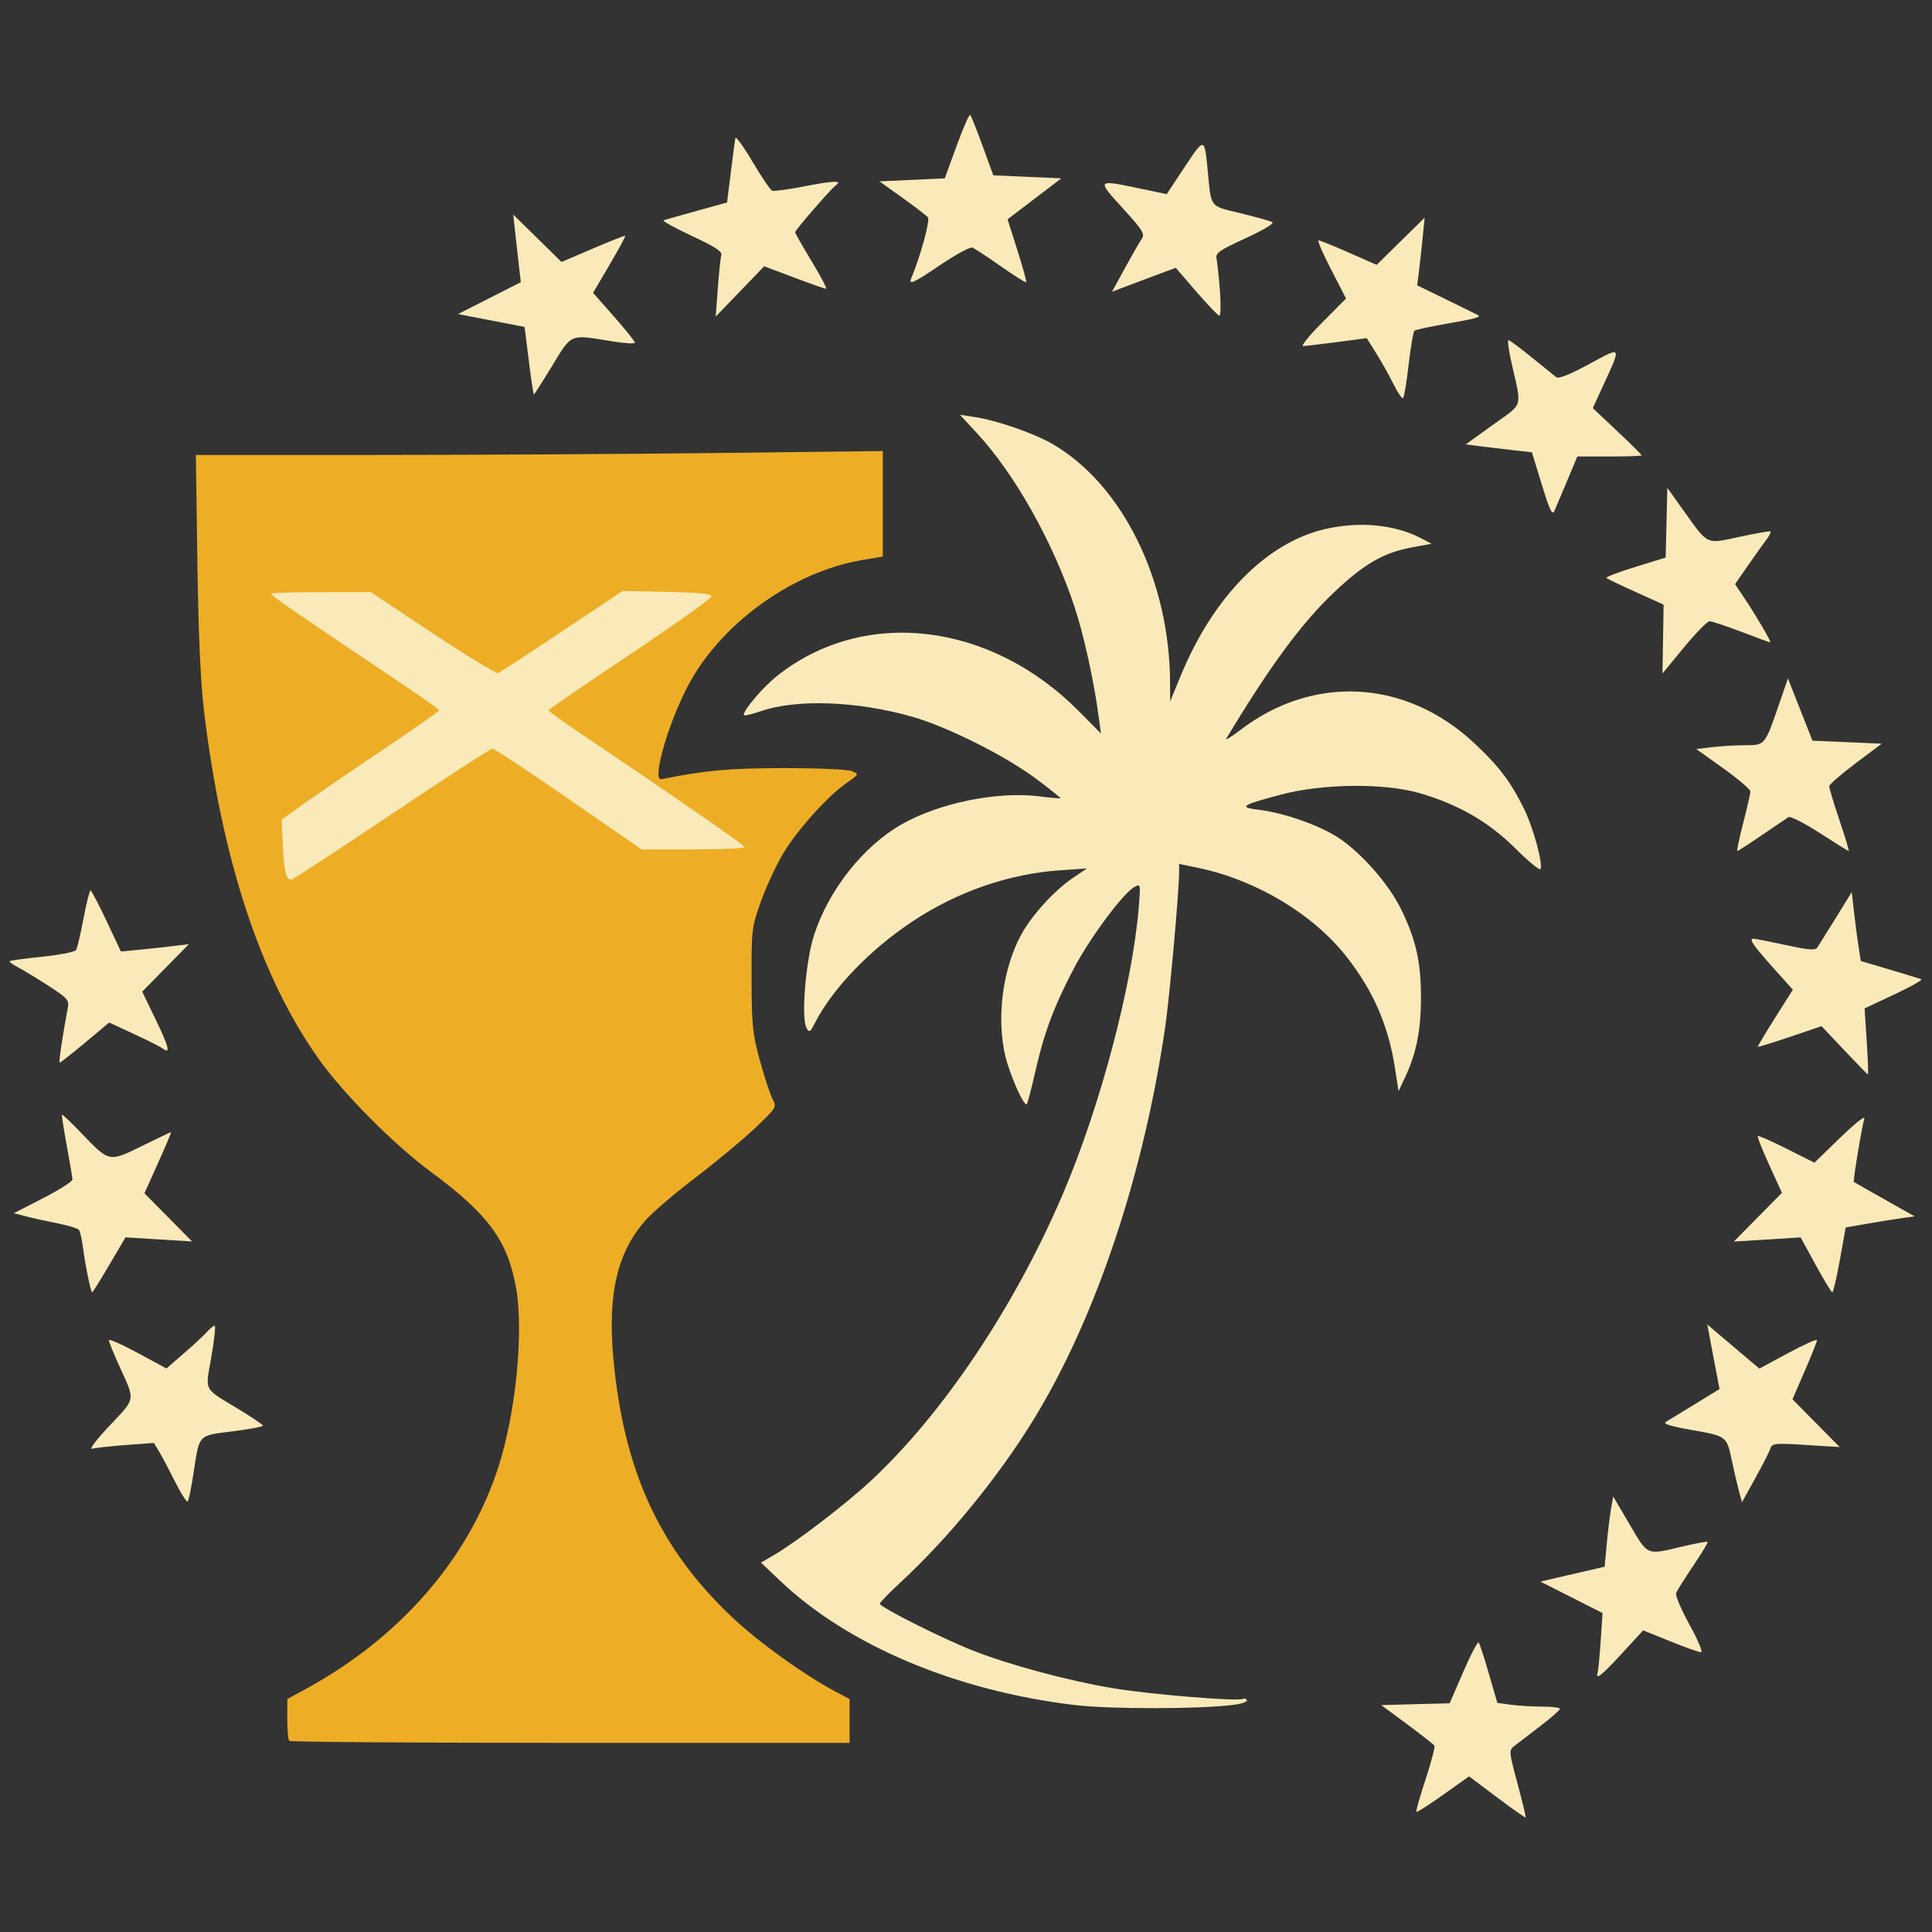 <?xml version="1.0" encoding="UTF-8" standalone="no"?>
<!-- Created with Inkscape (http://www.inkscape.org/) -->

<svg
   width="210mm"
   height="210mm"
   viewBox="0 0 210 210"
   version="1.1"
   id="svg1"
   xml:space="preserve"
   xmlns:inkscape="http://www.inkscape.org/namespaces/inkscape"
   xmlns:sodipodi="http://sodipodi.sourceforge.net/DTD/sodipodi-0.dtd"
   xmlns="http://www.w3.org/2000/svg"
   xmlns:svg="http://www.w3.org/2000/svg"><rect x="0" y="0" width="210" height="210" fill="#333333" stroke="none"/><sodipodi:namedview
     id="namedview1"
     pagecolor="#ffffff"
     bordercolor="#000000"
     borderopacity="0.25"
     inkscape:showpageshadow="2"
     inkscape:pageopacity="0.0"
     inkscape:pagecheckerboard="0"
     inkscape:deskcolor="#d1d1d1"
     inkscape:document-units="mm"
     showgrid="false"><inkscape:grid
       id="grid59"
       units="mm"
       originx="0"
       originy="0"
       spacingx="1"
       spacingy="1"
       empcolor="#0099e5"
       empopacity="0.302"
       color="#0099e5"
       opacity="0.149"
       empspacing="5"
       enabled="true"
       visible="false" /><inkscape:page
       x="0"
       y="0"
       width="210"
       height="210"
       id="page2"
       margin="0"
       bleed="0" /></sodipodi:namedview><defs
     id="defs1" /><g
     inkscape:label="Layer 1"
     inkscape:groupmode="layer"
     id="layer1"><g
       id="g59"
       transform="translate(-0.778,11.234)"><g
         inkscape:label="Clip"
         id="g2-3"
         transform="matrix(1.242,0,0,1.242,343.235,-50.704)"><path
           style="display:inline;fill:#faeab9;fill-opacity:1"
           d="m -146.321,175.527 c -0.086,-0.101 -0.693,1.054 -1.348,2.566 l -1.191,2.75 -2.993,0.08 -2.994,0.08 2.264,1.676 c 1.245,0.922 2.32,1.767 2.389,1.878 0.069,0.111 -0.281,1.438 -0.777,2.948 -0.496,1.51 -0.857,2.789 -0.803,2.844 0.054,0.054 1.114,-0.623 2.355,-1.505 l 2.257,-1.604 2.443,1.835 c 1.344,1.009 2.473,1.805 2.51,1.768 0.036,-0.036 -0.284,-1.372 -0.712,-2.968 -0.763,-2.842 -0.769,-2.911 -0.272,-3.3 0.279,-0.219 1.287,-0.993 2.242,-1.72 0.954,-0.728 1.738,-1.412 1.742,-1.521 0.004,-0.109 -0.691,-0.198 -1.544,-0.198 -0.853,0 -2.087,-0.073 -2.744,-0.163 l -1.193,-0.164 -0.737,-2.548 c -0.406,-1.402 -0.808,-2.632 -0.895,-2.733 z"
           id="path19" /><path
           style="display:inline;fill:#faeab9;fill-opacity:1"
           d="m -134.548,162.747 -0.189,1.058 c -0.104,0.582 -0.272,1.965 -0.374,3.073 l -0.185,2.014 -2.813,0.651 -2.813,0.651 2.721,1.377 2.721,1.377 -0.163,2.441 c -0.089,1.342 -0.209,2.589 -0.265,2.771 -0.218,0.705 0.347,0.258 2.13,-1.682 l 1.852,-2.015 2.367,0.956 c 1.302,0.526 2.514,0.956 2.693,0.956 0.186,0 -0.245,-1.035 -0.998,-2.401 -0.729,-1.321 -1.26,-2.57 -1.18,-2.777 0.079,-0.207 0.753,-1.279 1.498,-2.383 0.745,-1.104 1.313,-2.048 1.263,-2.098 -0.05,-0.05 -1.043,0.134 -2.206,0.409 -3.189,0.756 -2.989,0.839 -4.618,-1.929 z"
           id="path18" /><path
           style="display:inline;fill:#faeab9;fill-opacity:1"
           d="m -256.942,147.797 c -0.1,0 -0.409,0.252 -0.686,0.559 -0.277,0.307 -1.186,1.15 -2.02,1.873 l -1.516,1.314 -2.519,-1.362 c -1.386,-0.749 -2.52,-1.25 -2.52,-1.113 0,0.137 0.4,1.128 0.888,2.201 1.442,3.169 1.497,2.812 -0.811,5.266 -1.2,1.276 -1.837,2.122 -1.53,2.034 0.289,-0.083 1.622,-0.232 2.961,-0.33 l 2.435,-0.178 0.475,0.795 c 0.262,0.437 0.892,1.627 1.401,2.644 0.509,1.017 0.996,1.773 1.082,1.679 0.085,-0.093 0.311,-1.182 0.5,-2.419 0.541,-3.526 0.353,-3.323 3.427,-3.715 1.466,-0.187 2.661,-0.41 2.658,-0.496 -0.004,-0.086 -0.927,-0.713 -2.051,-1.396 -3.246,-1.971 -3.002,-1.509 -2.461,-4.647 0.257,-1.492 0.385,-2.712 0.285,-2.712 z"
           id="path17" /><path
           style="display:inline;fill:#faeab9;fill-opacity:1"
           d="m -126.317,147.688 0.172,0.915 c 0.095,0.503 0.337,1.776 0.537,2.829 l 0.365,1.914 -2.152,1.316 c -1.183,0.724 -2.33,1.425 -2.548,1.558 -0.278,0.169 0.423,0.386 2.332,0.721 3.017,0.531 2.994,0.512 3.467,2.763 0.168,0.8 0.432,1.926 0.586,2.502 l 0.28,1.046 1.163,-2.104 c 0.64,-1.157 1.236,-2.327 1.326,-2.6 0.151,-0.46 0.375,-0.482 3.112,-0.311 l 2.948,0.184 -2.064,-2.09 -2.065,-2.091 1.073,-2.473 c 0.59,-1.36 1.072,-2.576 1.072,-2.701 0,-0.126 -1.134,0.383 -2.52,1.13 l -2.52,1.359 -1.118,-0.941 c -0.615,-0.518 -1.642,-1.388 -2.283,-1.934 z"
           id="path16" /><path
           style="display:inline;fill:#faeab9;fill-opacity:1"
           d="m -112.582,129.609 c -0.137,-0.042 -0.986,0.654 -2.095,1.73 l -2.261,2.196 -2.428,-1.22 c -1.336,-0.671 -2.475,-1.172 -2.533,-1.115 -0.057,0.057 0.396,1.199 1.007,2.537 l 1.111,2.432 -2.104,2.134 -2.104,2.134 2.922,-0.182 2.922,-0.182 1.312,2.4 c 0.721,1.32 1.378,2.403 1.46,2.407 0.082,0.003 0.38,-1.272 0.661,-2.835 l 0.512,-2.842 1.72,-0.302 c 0.946,-0.166 2.303,-0.385 3.015,-0.487 l 1.294,-0.185 -2.617,-1.475 c -1.44,-0.811 -2.654,-1.502 -2.698,-1.535 -0.09,-0.068 0.681,-4.727 0.917,-5.545 0.011,-0.037 0.006,-0.058 -0.014,-0.064 z"
           id="path15" /><path
           style="display:inline;fill:#faeab9;fill-opacity:1"
           d="m -270.305,129.331 c -0.037,0.043 0.151,1.268 0.419,2.723 0.268,1.455 0.491,2.783 0.498,2.951 0.006,0.168 -1.145,0.901 -2.559,1.628 l -2.57,1.323 1.049,0.274 c 0.577,0.151 1.823,0.426 2.769,0.612 0.946,0.186 1.796,0.447 1.889,0.579 0.093,0.133 0.25,0.851 0.348,1.596 0.21,1.584 0.681,3.868 0.799,3.868 0.045,0 0.719,-1.083 1.499,-2.408 l 1.418,-2.408 2.91,0.178 2.91,0.179 -2.081,-2.107 -2.082,-2.107 1.201,-2.675 c 0.661,-1.471 1.168,-2.675 1.127,-2.675 -0.041,0 -1.184,0.544 -2.541,1.21 -2.907,1.426 -2.846,1.439 -5.316,-1.134 -0.89,-0.927 -1.649,-1.651 -1.687,-1.608 z"
           id="path14" /><path
           style="display:inline;fill:#faeab9;fill-opacity:1"
           d="m -113.67,109.856 -1.383,2.236 c -0.761,1.23 -1.489,2.395 -1.617,2.59 -0.192,0.29 -0.686,0.255 -2.779,-0.198 -1.4,-0.303 -2.672,-0.552 -2.828,-0.552 -0.426,0 -0.029,0.577 1.804,2.625 l 1.648,1.84 -1.559,2.464 c -0.857,1.355 -1.534,2.493 -1.503,2.528 0.031,0.035 1.297,-0.356 2.814,-0.87 l 2.758,-0.934 1.984,2.101 c 1.091,1.156 2.025,2.113 2.073,2.127 0.049,0.014 0.004,-1.281 -0.1,-2.878 l -0.189,-2.904 2.613,-1.228 c 1.437,-0.675 2.494,-1.273 2.349,-1.328 -0.146,-0.055 -1.396,-0.435 -2.778,-0.845 l -2.514,-0.746 -0.187,-1.175 c -0.103,-0.646 -0.281,-2.003 -0.397,-3.014 z"
           id="path13" /><path
           style="display:inline;fill:#faeab9;fill-opacity:1"
           d="m -267.808,109.704 c -0.082,-0.004 -0.358,1.101 -0.613,2.455 -0.255,1.354 -0.547,2.597 -0.65,2.762 -0.102,0.166 -1.425,0.428 -2.938,0.583 -1.514,0.155 -2.802,0.332 -2.863,0.393 -0.061,0.061 0.263,0.304 0.719,0.54 0.456,0.236 1.654,0.962 2.662,1.614 1.656,1.072 1.82,1.255 1.698,1.906 -0.48,2.556 -0.813,4.821 -0.709,4.821 0.067,0 1.068,-0.789 2.225,-1.754 l 2.104,-1.755 2.168,1.004 c 1.193,0.552 2.32,1.12 2.506,1.263 0.719,0.554 0.563,-0.104 -0.588,-2.491 l -1.196,-2.48 2.046,-2.08 2.046,-2.081 -1.191,0.15 c -0.655,0.082 -1.995,0.228 -2.979,0.324 l -1.789,0.175 -1.254,-2.67 c -0.69,-1.469 -1.322,-2.674 -1.404,-2.677 z"
           id="path12" /><path
           style="display:inline;fill:#faeab9;fill-opacity:1"
           d="m -119.258,91.15 -0.753,2.196 c -1.261,3.68 -1.238,3.651 -2.993,3.654 -0.833,0.001 -2.135,0.077 -2.894,0.168 l -1.38,0.166 2.372,1.697 c 1.305,0.933 2.37,1.84 2.367,2.015 -0.003,0.175 -0.288,1.419 -0.634,2.765 -0.346,1.346 -0.576,2.447 -0.512,2.447 0.064,0 1.03,-0.625 2.146,-1.389 1.116,-0.764 2.163,-1.473 2.327,-1.577 0.164,-0.103 1.395,0.522 2.736,1.389 1.341,0.867 2.483,1.577 2.538,1.577 0.055,0 -0.31,-1.214 -0.809,-2.698 -0.5,-1.484 -0.902,-2.823 -0.895,-2.977 0.007,-0.153 1.044,-1.053 2.304,-1.999 l 2.291,-1.72 -3.031,-0.132 -3.032,-0.132 -1.074,-2.725 z"
           id="path11" /><path
           style="display:inline;fill:#faeab9;fill-opacity:1"
           d="m -129.81,74.479 -0.074,3.048 -0.074,3.048 -2.662,0.822 c -1.464,0.452 -2.6,0.885 -2.523,0.962 0.077,0.077 1.235,0.634 2.574,1.238 l 2.434,1.098 -0.051,3.012 -0.051,3.012 1.883,-2.285 c 1.036,-1.256 2.044,-2.285 2.241,-2.285 0.197,0 1.45,0.417 2.785,0.926 1.335,0.509 2.473,0.926 2.53,0.926 0.13,0 -1.287,-2.417 -2.308,-3.937 l -0.779,-1.159 1.121,-1.619 c 0.617,-0.891 1.339,-1.906 1.606,-2.255 0.266,-0.35 0.439,-0.681 0.383,-0.736 -0.055,-0.055 -1.258,0.15 -2.673,0.457 -3.02,0.654 -2.751,0.779 -4.944,-2.289 z"
           id="path10" /><path
           style="display:inline;fill:#edae26;fill-opacity:1"
           d="m -198.469,71.253 -14.354,0.169 c -7.894,0.093 -21.421,0.171 -30.06,0.173 l -15.706,0.003 0.132,9.327 c 0.089,6.289 0.277,10.533 0.576,13.031 1.56,13.041 4.929,23.287 10.02,30.47 2.17,3.063 6.568,7.493 9.835,9.908 5.036,3.723 6.714,6.003 7.456,10.133 0.686,3.814 -0.002,10.885 -1.521,15.634 -2.564,8.018 -8.561,14.95 -16.844,19.472 l -1.65,0.901 -0.003,1.742 c -0.002,0.958 0.076,1.821 0.173,1.918 0.097,0.097 11.17,0.176 24.606,0.176 h 24.43 l -5.2e-4,-1.919 v -1.919 l -1.248,-0.661 c -2.73,-1.446 -6.681,-4.285 -8.992,-6.462 -6.401,-6.031 -9.53,-12.845 -10.433,-22.714 -0.522,-5.704 0.377,-9.412 2.961,-12.215 0.615,-0.667 2.559,-2.312 4.322,-3.655 1.762,-1.343 4.065,-3.259 5.116,-4.257 1.898,-1.803 1.909,-1.82 1.527,-2.558 -0.212,-0.409 -0.706,-1.915 -1.099,-3.347 -0.642,-2.34 -0.716,-3.057 -0.728,-7.101 -0.013,-4.375 0.009,-4.561 0.808,-6.807 0.452,-1.27 1.323,-3.155 1.937,-4.188 1.235,-2.079 3.907,-5.053 5.583,-6.215 1.072,-0.743 1.078,-0.757 0.469,-1.021 -0.35,-0.152 -2.916,-0.268 -5.91,-0.268 -4.794,9.03e-4 -6.998,0.2 -10.776,0.971 -0.936,0.191 0.793,-5.552 2.632,-8.743 2.994,-5.193 9.035,-9.425 14.887,-10.429 l 1.855,-0.318 V 75.869 Z"
           id="path9" /><path
           style="display:inline;fill:#faeab9;fill-opacity:1"
           d="m -191.721,68.079 1.505,1.626 c 3.293,3.557 6.646,9.521 8.511,15.142 0.844,2.543 1.72,6.548 2.154,9.85 l 0.167,1.27 -1.936,-1.953 c -7.737,-7.805 -18.778,-9.108 -26.364,-3.111 -1.246,0.985 -2.956,2.981 -2.956,3.45 0,0.101 0.685,-0.052 1.521,-0.34 3.141,-1.08 8.458,-0.877 13.271,0.506 3.073,0.883 8.145,3.43 10.808,5.427 1.201,0.901 2.154,1.663 2.117,1.693 -0.037,0.031 -0.896,-0.046 -1.908,-0.172 -3.635,-0.449 -8.741,0.597 -11.999,2.459 -3.357,1.918 -6.367,5.725 -7.654,9.678 -0.739,2.271 -1.146,7.278 -0.661,8.144 0.238,0.425 0.317,0.378 0.727,-0.428 1.526,-2.999 4.761,-6.377 8.493,-8.866 3.967,-2.646 8.495,-4.212 13.067,-4.519 l 2.249,-0.151 -1.247,0.844 c -1.616,1.094 -3.588,3.265 -4.513,4.972 -1.612,2.971 -2.17,7.247 -1.381,10.591 0.391,1.657 1.64,4.461 1.881,4.22 0.07,-0.07 0.408,-1.362 0.75,-2.871 0.772,-3.399 1.61,-5.642 3.363,-8.993 1.398,-2.674 4.332,-6.62 5.309,-7.144 0.542,-0.29 0.547,-0.264 0.373,1.831 -0.569,6.818 -3.375,17.401 -6.646,25.056 -4.211,9.857 -10.486,19.223 -16.823,25.111 -2.144,1.992 -6.451,5.295 -8.377,6.423 l -1.213,0.711 1.718,1.628 c 5.947,5.634 15.362,9.596 25.748,10.836 3.132,0.374 11.088,0.359 13.952,-0.026 0.688,-0.092 1.186,-0.274 1.106,-0.404 -0.08,-0.129 -0.238,-0.178 -0.35,-0.108 -0.392,0.242 -8.113,-0.392 -11.356,-0.933 -3.975,-0.663 -9.105,-2.045 -12.329,-3.321 -2.716,-1.075 -8.088,-3.782 -8.088,-4.076 0,-0.107 0.804,-0.936 1.786,-1.844 4.207,-3.886 8.561,-9.207 11.651,-14.238 5.453,-8.879 9.65,-21.398 11.547,-34.443 0.38,-2.613 1.21,-11.861 1.21,-13.482 v -0.741 l 1.716,0.36 c 5.034,1.055 10.01,4.039 12.925,7.75 2.351,2.992 3.671,6.026 4.249,9.764 l 0.313,2.021 0.591,-1.258 c 0.972,-2.068 1.373,-4.092 1.373,-6.927 0,-3.13 -0.437,-5.075 -1.744,-7.751 -1.089,-2.229 -3.538,-5 -5.577,-6.309 -1.645,-1.056 -4.73,-2.13 -6.821,-2.376 -1.881,-0.221 -1.609,-0.412 1.913,-1.343 3.629,-0.959 8.994,-1.017 12.082,-0.129 3.397,0.977 6.071,2.518 8.412,4.85 1.126,1.121 2.112,1.933 2.191,1.805 0.252,-0.408 -0.636,-3.665 -1.444,-5.293 -1.19,-2.399 -2.184,-3.708 -4.353,-5.733 -5.985,-5.589 -14.083,-6.036 -20.493,-1.131 -0.778,0.595 -1.32,0.926 -1.206,0.736 3.855,-6.402 6.599,-10.123 9.455,-12.824 2.598,-2.456 4.301,-3.443 6.725,-3.896 l 1.785,-0.334 -0.926,-0.484 c -2.311,-1.208 -5.425,-1.499 -8.442,-0.788 -5.105,1.203 -9.749,5.935 -12.583,12.821 l -0.926,2.249 -0.005,-1.594 c -0.027,-9.012 -4.194,-17.446 -10.361,-20.973 -1.618,-0.925 -4.851,-2.038 -6.745,-2.322 z"
           id="path8" /><path
           style="display:inline;fill:#faeab9;fill-opacity:1"
           d="m -143.718,61.543 c -0.099,0 0.029,0.923 0.284,2.051 0.896,3.967 1.063,3.419 -1.634,5.36 l -2.387,1.718 1.415,0.181 c 0.778,0.099 2.081,0.254 2.895,0.345 l 1.481,0.164 0.868,2.83 c 0.694,2.263 0.915,2.724 1.103,2.301 0.129,-0.291 0.633,-1.482 1.119,-2.646 l 0.885,-2.117 h 2.816 c 1.549,0 2.816,-0.045 2.816,-0.101 -1.8e-4,-0.056 -0.962,-1.008 -2.138,-2.117 l -2.138,-2.016 0.91,-1.984 c 1.614,-3.52 1.669,-3.438 -1.245,-1.862 -1.721,0.93 -2.657,1.3 -2.873,1.133 -0.176,-0.136 -1.147,-0.92 -2.157,-1.743 -1.011,-0.823 -1.918,-1.497 -2.017,-1.497 z"
           id="path7" /><path
           style="display:inline;fill:#faeab9;fill-opacity:1"
           d="m -151.049,50.828 -2.101,2.066 -2.101,2.065 -2.439,-1.073 c -1.341,-0.59 -2.534,-1.073 -2.651,-1.073 -0.117,0 0.378,1.145 1.1,2.545 l 1.312,2.545 -2.073,2.086 c -1.14,1.147 -1.898,2.082 -1.683,2.076 0.215,-0.005 1.556,-0.163 2.979,-0.351 l 2.588,-0.341 0.852,1.363 c 0.468,0.75 1.149,1.966 1.513,2.705 0.364,0.738 0.734,1.265 0.823,1.171 0.089,-0.094 0.306,-1.422 0.483,-2.95 0.177,-1.528 0.402,-2.849 0.5,-2.936 0.098,-0.087 1.369,-0.364 2.823,-0.616 2.464,-0.427 3.033,-0.581 2.757,-0.748 -0.061,-0.037 -1.286,-0.639 -2.722,-1.337 l -2.612,-1.27 0.154,-1.242 c 0.085,-0.683 0.232,-2.017 0.327,-2.963 z"
           id="path6" /><path
           style="display:inline;fill:#faeab9;fill-opacity:1"
           d="m -230.811,50.563 0.172,1.587 c 0.094,0.873 0.242,2.204 0.33,2.957 l 0.159,1.37 -2.746,1.393 -2.746,1.394 2.91,0.564 2.91,0.563 0.372,2.957 c 0.204,1.626 0.403,2.957 0.441,2.957 0.038,0 0.76,-1.131 1.604,-2.514 1.744,-2.857 1.496,-2.755 5.191,-2.149 1.128,0.185 2.051,0.242 2.051,0.127 0,-0.115 -0.824,-1.143 -1.832,-2.285 l -1.832,-2.076 1.447,-2.463 c 0.796,-1.355 1.412,-2.493 1.369,-2.53 -0.043,-0.036 -1.315,0.465 -2.827,1.113 l -2.75,1.179 -2.11,-2.073 z"
           id="path5" /><path
           style="display:inline;fill:#faeab9;fill-opacity:1"
           d="m -170.497,44.47 c -0.252,-0.042 -0.686,0.614 -1.554,1.924 l -1.573,2.375 -2.303,-0.482 c -3.862,-0.807 -3.849,-0.822 -1.554,1.706 1.803,1.986 1.97,2.259 1.658,2.712 -0.191,0.277 -0.851,1.428 -1.468,2.558 l -1.122,2.054 0.753,-0.293 c 0.414,-0.161 1.67,-0.633 2.791,-1.05 l 2.037,-0.758 1.799,2.086 c 0.99,1.147 1.897,2.094 2.016,2.105 0.119,0.011 0.142,-0.963 0.051,-2.163 -0.091,-1.201 -0.221,-2.454 -0.29,-2.786 -0.112,-0.541 0.154,-0.732 2.544,-1.833 1.626,-0.749 2.533,-1.3 2.322,-1.411 -0.19,-0.1 -1.441,-0.447 -2.778,-0.773 -2.736,-0.665 -2.549,-0.421 -2.865,-3.715 -0.142,-1.476 -0.213,-2.215 -0.465,-2.256 z"
           id="path4" /><path
           style="display:inline;fill:#faeab9;fill-opacity:1"
           d="m -211.373,43.865 c -0.04,0.192 -0.219,1.538 -0.399,2.992 l -0.328,2.643 -2.643,0.732 c -1.454,0.403 -2.762,0.774 -2.908,0.825 -0.146,0.051 0.958,0.665 2.453,1.362 2.048,0.956 2.687,1.372 2.594,1.691 -0.068,0.232 -0.205,1.537 -0.306,2.9 l -0.183,2.477 2.121,-2.202 2.121,-2.202 2.612,0.985 c 1.436,0.542 2.698,0.984 2.804,0.982 0.106,-0.002 -0.46,-1.079 -1.257,-2.394 -0.797,-1.315 -1.45,-2.465 -1.45,-2.557 0,-0.185 3.147,-3.81 3.559,-4.1 0.617,-0.433 -0.165,-0.413 -2.639,0.068 -1.452,0.282 -2.769,0.465 -2.927,0.406 -0.158,-0.059 -0.932,-1.199 -1.72,-2.532 -0.788,-1.333 -1.465,-2.267 -1.505,-2.075 z"
           id="path3" /><path
           style="display:inline;fill:#faeab9;fill-opacity:1"
           d="m -190.82,41.845 c -0.086,-0.082 -0.622,1.131 -1.191,2.697 l -1.035,2.846 -2.859,0.132 -2.859,0.132 2,1.429 c 1.1,0.786 2.11,1.56 2.243,1.721 0.207,0.25 -0.644,3.376 -1.429,5.25 -0.307,0.732 0.067,0.569 2.593,-1.138 1.304,-0.881 2.529,-1.541 2.723,-1.467 0.194,0.074 1.314,0.809 2.49,1.633 1.175,0.824 2.177,1.454 2.225,1.4 0.049,-0.053 -0.299,-1.315 -0.772,-2.802 l -0.86,-2.705 2.353,-1.793 2.353,-1.793 -2.978,-0.132 -2.979,-0.132 -0.931,-2.564 c -0.512,-1.411 -1.001,-2.632 -1.087,-2.715 z"
           id="path1" /></g><path
         style="fill:#faeab9;fill-opacity:1;stroke-width:1.242"
         d="m 43.343,77.258 c 5.835,-3.915 10.769,-7.119 10.964,-7.119 0.196,0 3.922,2.464 8.28,5.476 l 7.924,5.476 h 5.61 c 3.086,0 5.604,-0.111 5.595,-0.246 -0.013,-0.216 -7.584,-5.46 -17.964,-12.443 -1.847,-1.243 -3.356,-2.333 -3.353,-2.424 0.003,-0.09 3.987,-2.826 8.854,-6.078 4.867,-3.253 8.852,-6.091 8.857,-6.308 0.006,-0.284 -1.337,-0.421 -4.824,-0.493 l -4.832,-0.099 -6.586,4.391 c -3.622,2.415 -6.749,4.456 -6.949,4.535 -0.2,0.079 -3.398,-1.869 -7.107,-4.328 l -6.743,-4.471 -5.334,0.003 c -2.934,0.001 -5.402,0.071 -5.486,0.154 -0.138,0.138 1.905,1.547 14.26,9.839 2.206,1.481 4.012,2.766 4.012,2.856 -3.7e-5,0.09 -2.969,2.16 -6.597,4.6 -3.628,2.439 -7.484,5.078 -8.568,5.864 l -1.971,1.428 0.136,2.848 c 0.134,2.796 0.352,3.659 0.924,3.659 0.158,0 5.061,-3.203 10.896,-7.119 z"
         id="path50" /></g></g></svg>
